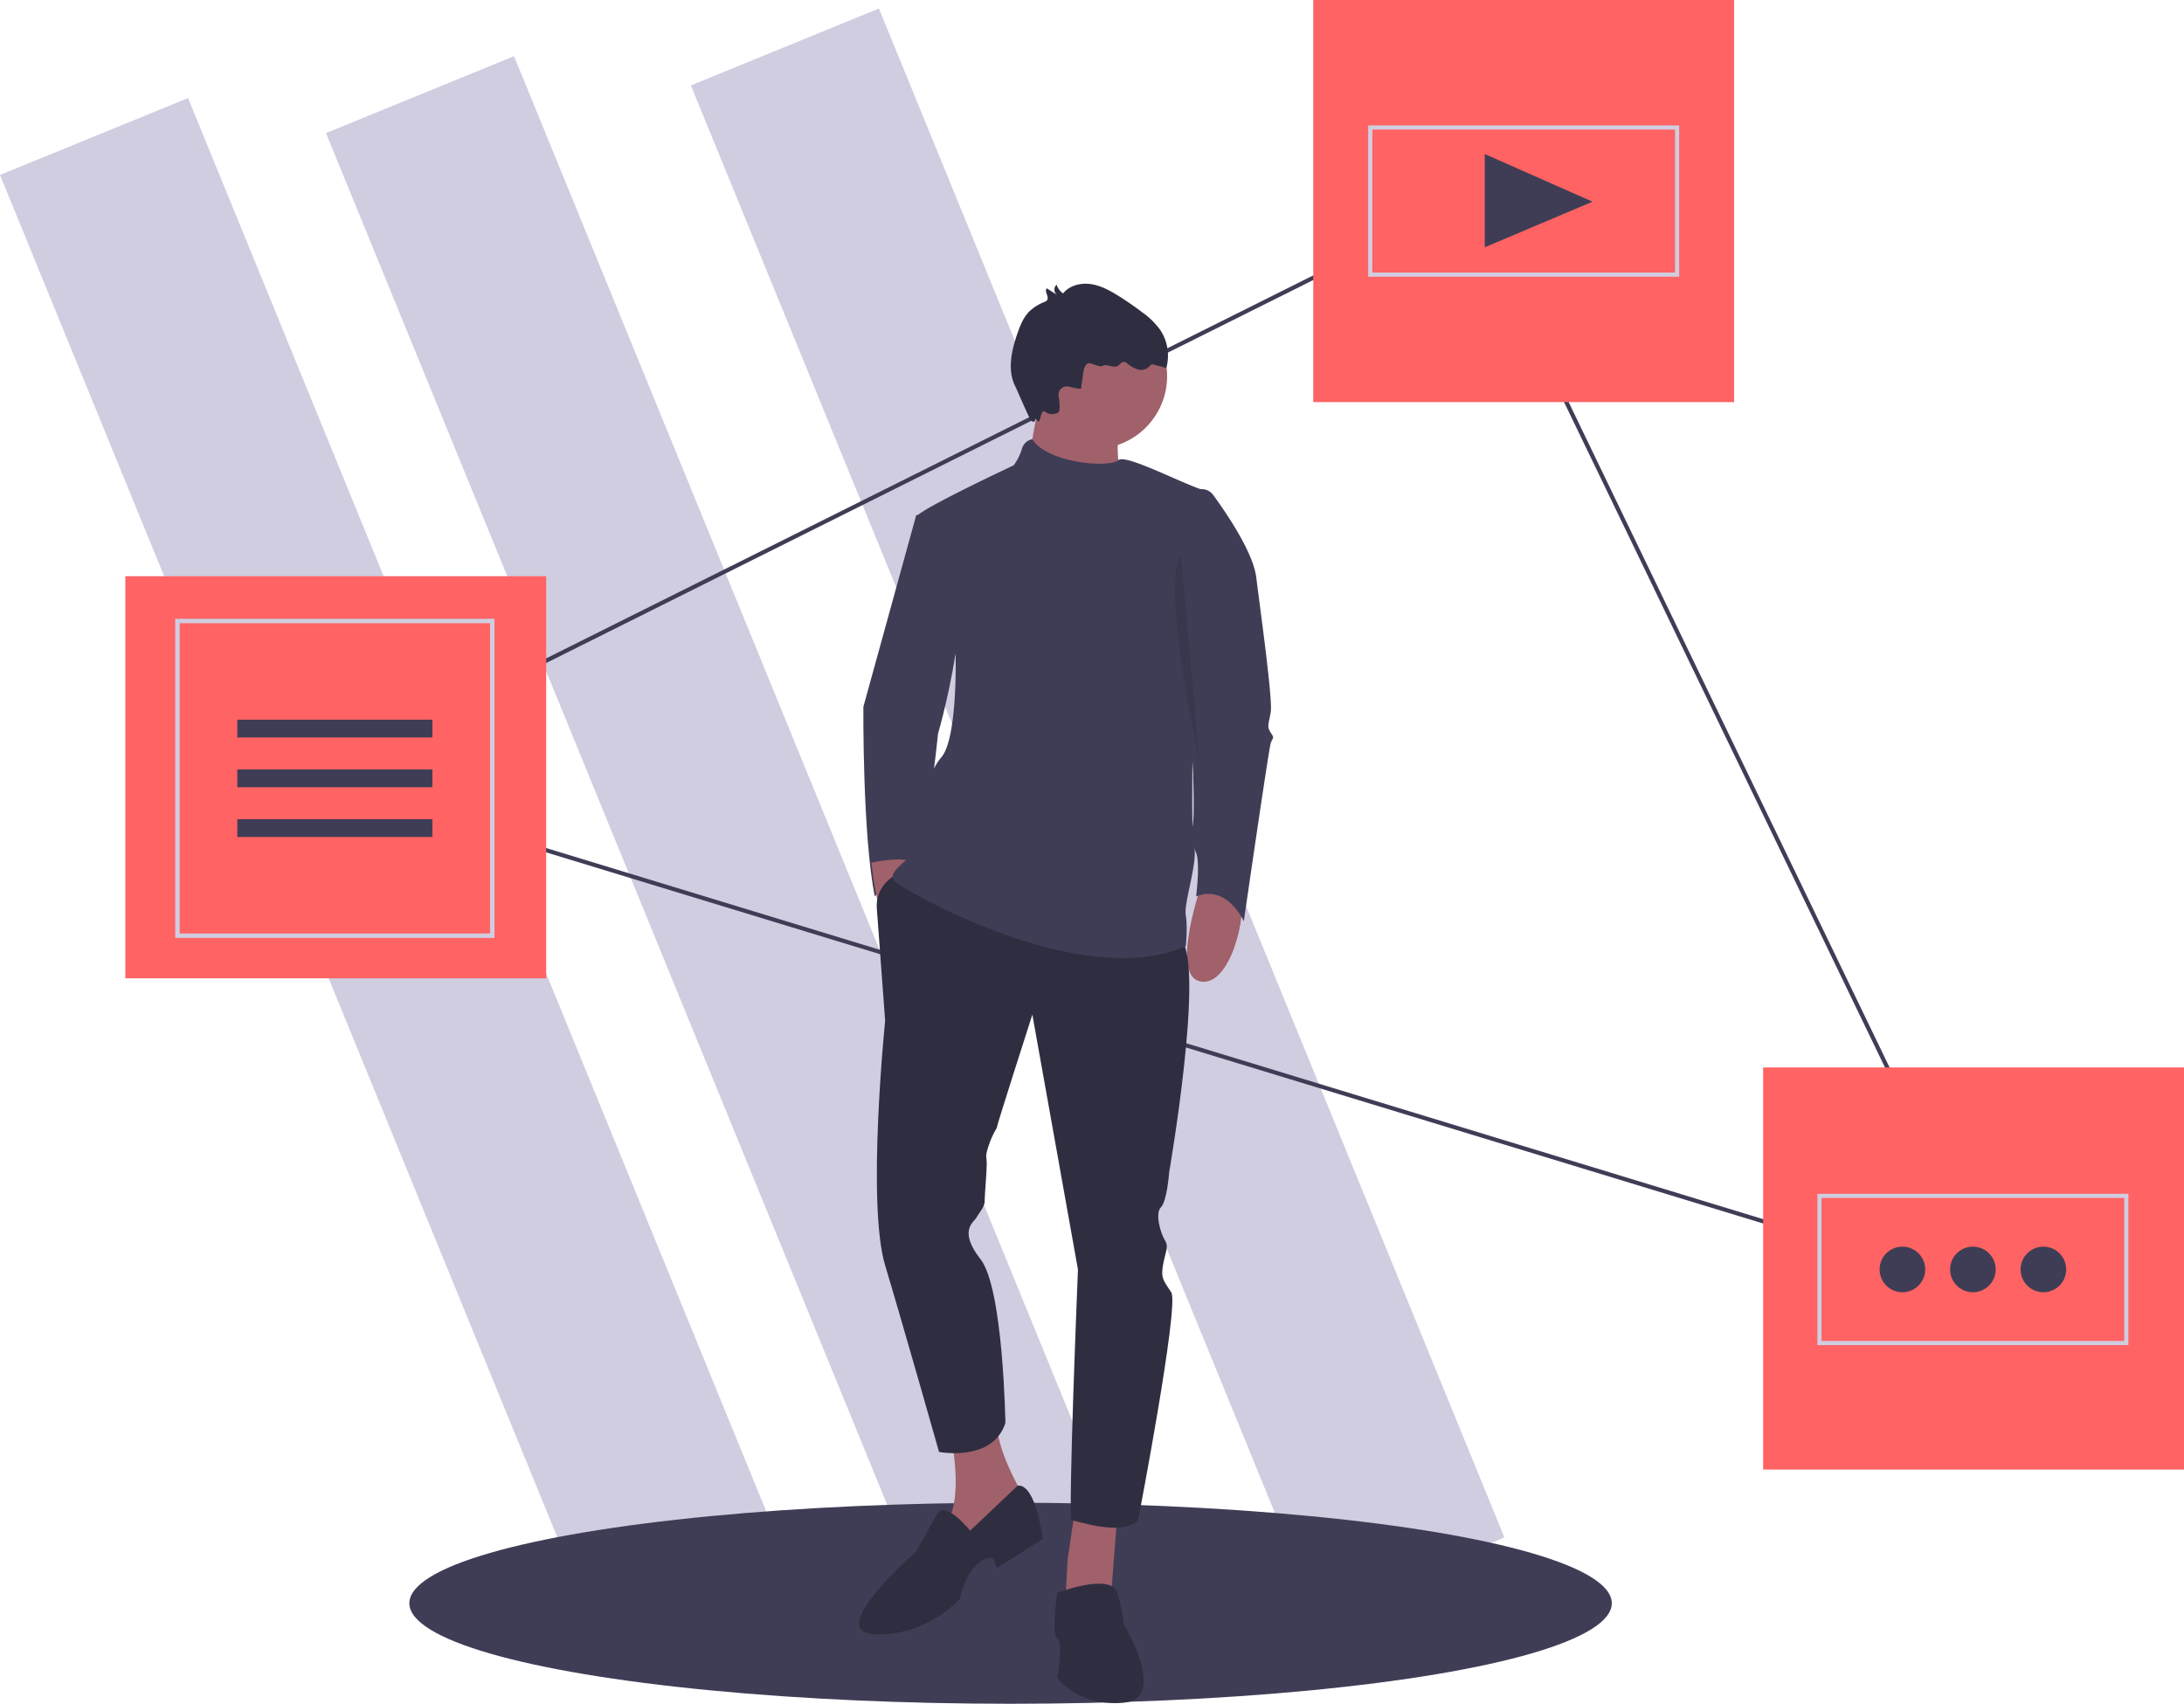 <svg id="aa875589-0a8a-426c-b3d4-ebb2045b319d" data-name="Layer 1" xmlns="http://www.w3.org/2000/svg" width="1053.449" height="822" viewBox="0 0 1053.449 822"><title>next_option</title><rect x="378.284" y="54.809" width="98" height="797" transform="translate(-213.64 156.681) rotate(-22.245)" fill="#d0cde1"/><rect x="214.664" y="76.265" width="98" height="763.29" transform="translate(-227.559 95.084) rotate(-22.245)" fill="#d0cde1"/><rect x="554.284" y="31.809" width="98" height="797" transform="translate(-191.834 221.597) rotate(-22.245)" fill="#d0cde1"/><ellipse cx="487.449" cy="773.5" rx="290" ry="48.5" fill="#3f3d56"/><path d="M1038.349,663.889l-2.185-.667L220.917,414.553l2.243-1.12L782.81,133.961l.44.913ZM226.296,414.103,1034.564,660.643,781.89,136.657Z" transform="translate(-73.835 -38.809)" fill="#3f3d56"/><rect x="850.449" y="515" width="203" height="194" fill="#ff6363"/><rect x="633.449" width="203" height="194" fill="#ff6363"/><rect x="60.449" y="278" width="203" height="194" fill="#ff6363"/><path d="M521.784,287.309h-6l-25.5,92.5s-.5,61.5,5.5,91.5c0,0,10-13,17-13s13.5-65.5,13.5-65.5S553.784,299.309,521.784,287.309Z" transform="translate(-73.835 -38.809)" fill="#3f3d56"/><path d="M653.784,464.309s-16,45-1,48,23-35,19-40S653.784,464.309,653.784,464.309Z" transform="translate(-73.835 -38.809)" fill="#a0616a"/><path d="M494.157,455.012s4.498,47.548,19.362,43.933,6.07-41.439.333-44.282S494.157,455.012,494.157,455.012Z" transform="translate(-73.835 -38.809)" fill="#a0616a"/><path d="M532.784,733.309s7,34-5,43,4,28,4,28l38-40s-16-25-15-40Z" transform="translate(-73.835 -38.809)" fill="#a0616a"/><polygon points="518.949 725.5 514.949 752.5 513.949 771.5 535.949 769.5 538.949 730.5 518.949 725.5" fill="#a0616a"/><path d="M508.116,459.778s-12.332,4.532-11.332,17.532,4,54,4,54-9,88,0,118,26,90,26,90,26,5,32-14c0,0-1-65-12-79s-3-18-2-20,4-5,4-8,1-14,1-18-1-3,1-9,4-8,4-9,17-54,17-54l22,123s-5,121-3,121,24,8,32,0c0,0,20-104,16-110s-5-7-4-13,3-9,1-12-5-13-2-16,4-17,4-17,17-98,6-112S508.116,459.778,508.116,459.778Z" transform="translate(-73.835 -38.809)" fill="#2f2e41"/><path d="M541.784,777.309s-12-15-16-8-10,18-10,18-45,39-20,40,41-17,41-17,4-20,16-20l2,5,22-14s-3.098-26.551-12.049-25.776Z" transform="translate(-73.835 -38.809)" fill="#2f2e41"/><path d="M583.784,807.309s26-10,29,0,3,15,3,15,22,36,0,38-32-12-32-12,3-17,0-19S583.784,807.309,583.784,807.309Z" transform="translate(-73.835 -38.809)" fill="#2f2e41"/><circle cx="527.949" cy="181.5" r="35" fill="#a0616a"/><path d="M575.784,228.309l-7,39,49,12s-11.5-28.5,1-41C621.946,235.147,575.784,228.309,575.784,228.309Z" transform="translate(-73.835 -38.809)" fill="#a0616a"/><path d="M571.766,250.694a6.382,6.382,0,0,0-4.982,4.615,26.629,26.629,0,0,1-4,8s-47,22-47,25,19,67,19,67,1,40-7,49-16,42-14,45-14,10-8,15,90,53,140,31c0,0,1-9,0-15s6-26,4-33,0-79,0-79l10.306-85.257a6.938,6.938,0,0,0-4.867-7.475c-11.526-3.503-38.254-17.845-41.938-14.768C608.513,264.793,578.748,262.079,571.766,250.694Z" transform="translate(-73.835 -38.809)" fill="#3f3d56"/><path d="M650.784,275.309l.064-.026a6.936,6.936,0,0,1,8.181,2.343c6.197,8.479,19.237,27.538,20.755,39.682,2,16,8,59,7,65s-2,7,0,10,1,2,0,5-13,86-13,86-8-18-23-12c0,0,2-16,0-21s-4-8-2-12,0-43-1-47,0-25,0-25l-9-41Z" transform="translate(-73.835 -38.809)" fill="#3f3d56"/><path d="M595.247,226.268l1.182-8.241c.276-1.921,1.4-4.447,3.269-3.924,1.59.444,5.053,1.805,5.632,1.394,2.171-1.538,5.457,1.151,7.741-.215.957-.572,1.581-1.799,2.693-1.881a3.067,3.067,0,0,1,1.977.895,13.454,13.454,0,0,0,5.117,2.78,5.504,5.504,0,0,0,5.387-1.468,2.861,2.861,0,0,1,.953-.913,2.137,2.137,0,0,1,1.37.063l5.834,1.588a22.418,22.418,0,0,0-2.999-18.457,37.122,37.122,0,0,0-8.497-8.322q-5.419-4.123-11.186-7.756c-4.207-2.658-8.669-5.165-13.59-5.912-4.92-.747-10.428.59-13.523,4.487a8.708,8.708,0,0,1-3.132-4.231,3.205,3.205,0,0,0,.207,4.914l-4.934-3.151c-1.387,1.456,1.323,4.097.141,5.725a3.015,3.015,0,0,1-1.328.867,22.619,22.619,0,0,0-7.235,4.554c-2.836,2.844-4.376,6.704-5.698,10.496-2.94,8.435-5.077,18.108-.9,26.004.474.895,6.725,15.669,7.558,16.246,2.815,1.948.983-2.766,3,0,1.582,2.169,1.286-6.132,3.637-4.31a5.861,5.861,0,0,0,6.379.287c.975-.676.661-4.43.135-7.877a4.061,4.061,0,0,1,4.941-4.569C592.303,226.029,595.196,226.618,595.247,226.268Z" transform="translate(-73.835 -38.809)" fill="#2f2e41"/><path d="M643.437,305.92l8.847,99.889S633.59,322.032,643.437,305.92Z" transform="translate(-73.835 -38.809)" opacity="0.1"/><polygon points="716.165 74.307 768.165 97.307 716.165 119.307 716.165 74.307" fill="#3f3d56"/><path d="M312.351,491.328h-154v-154h154Zm-151.861-2.139H310.212V339.466H160.489Z" transform="translate(-73.835 -38.809)" fill="#d0cde1"/><rect x="114.46" y="347.226" width="94.111" height="8.584" fill="#3f3d56"/><rect x="114.46" y="371.226" width="94.111" height="8.584" fill="#3f3d56"/><rect x="114.46" y="395.226" width="94.111" height="8.584" fill="#3f3d56"/><path d="M1100.457,687.766h-150v-73h150Zm-148-2h146v-69h-146Z" transform="translate(-73.835 -38.809)" fill="#d0cde1"/><circle cx="917.622" cy="612.457" r="11" fill="#3f3d56"/><circle cx="951.622" cy="612.457" r="11" fill="#3f3d56"/><circle cx="985.622" cy="612.457" r="11" fill="#3f3d56"/><path d="M883.784,172.309h-150v-73h150Zm-148-2h146v-69h-146Z" transform="translate(-73.835 -38.809)" fill="#d0cde1"/></svg>